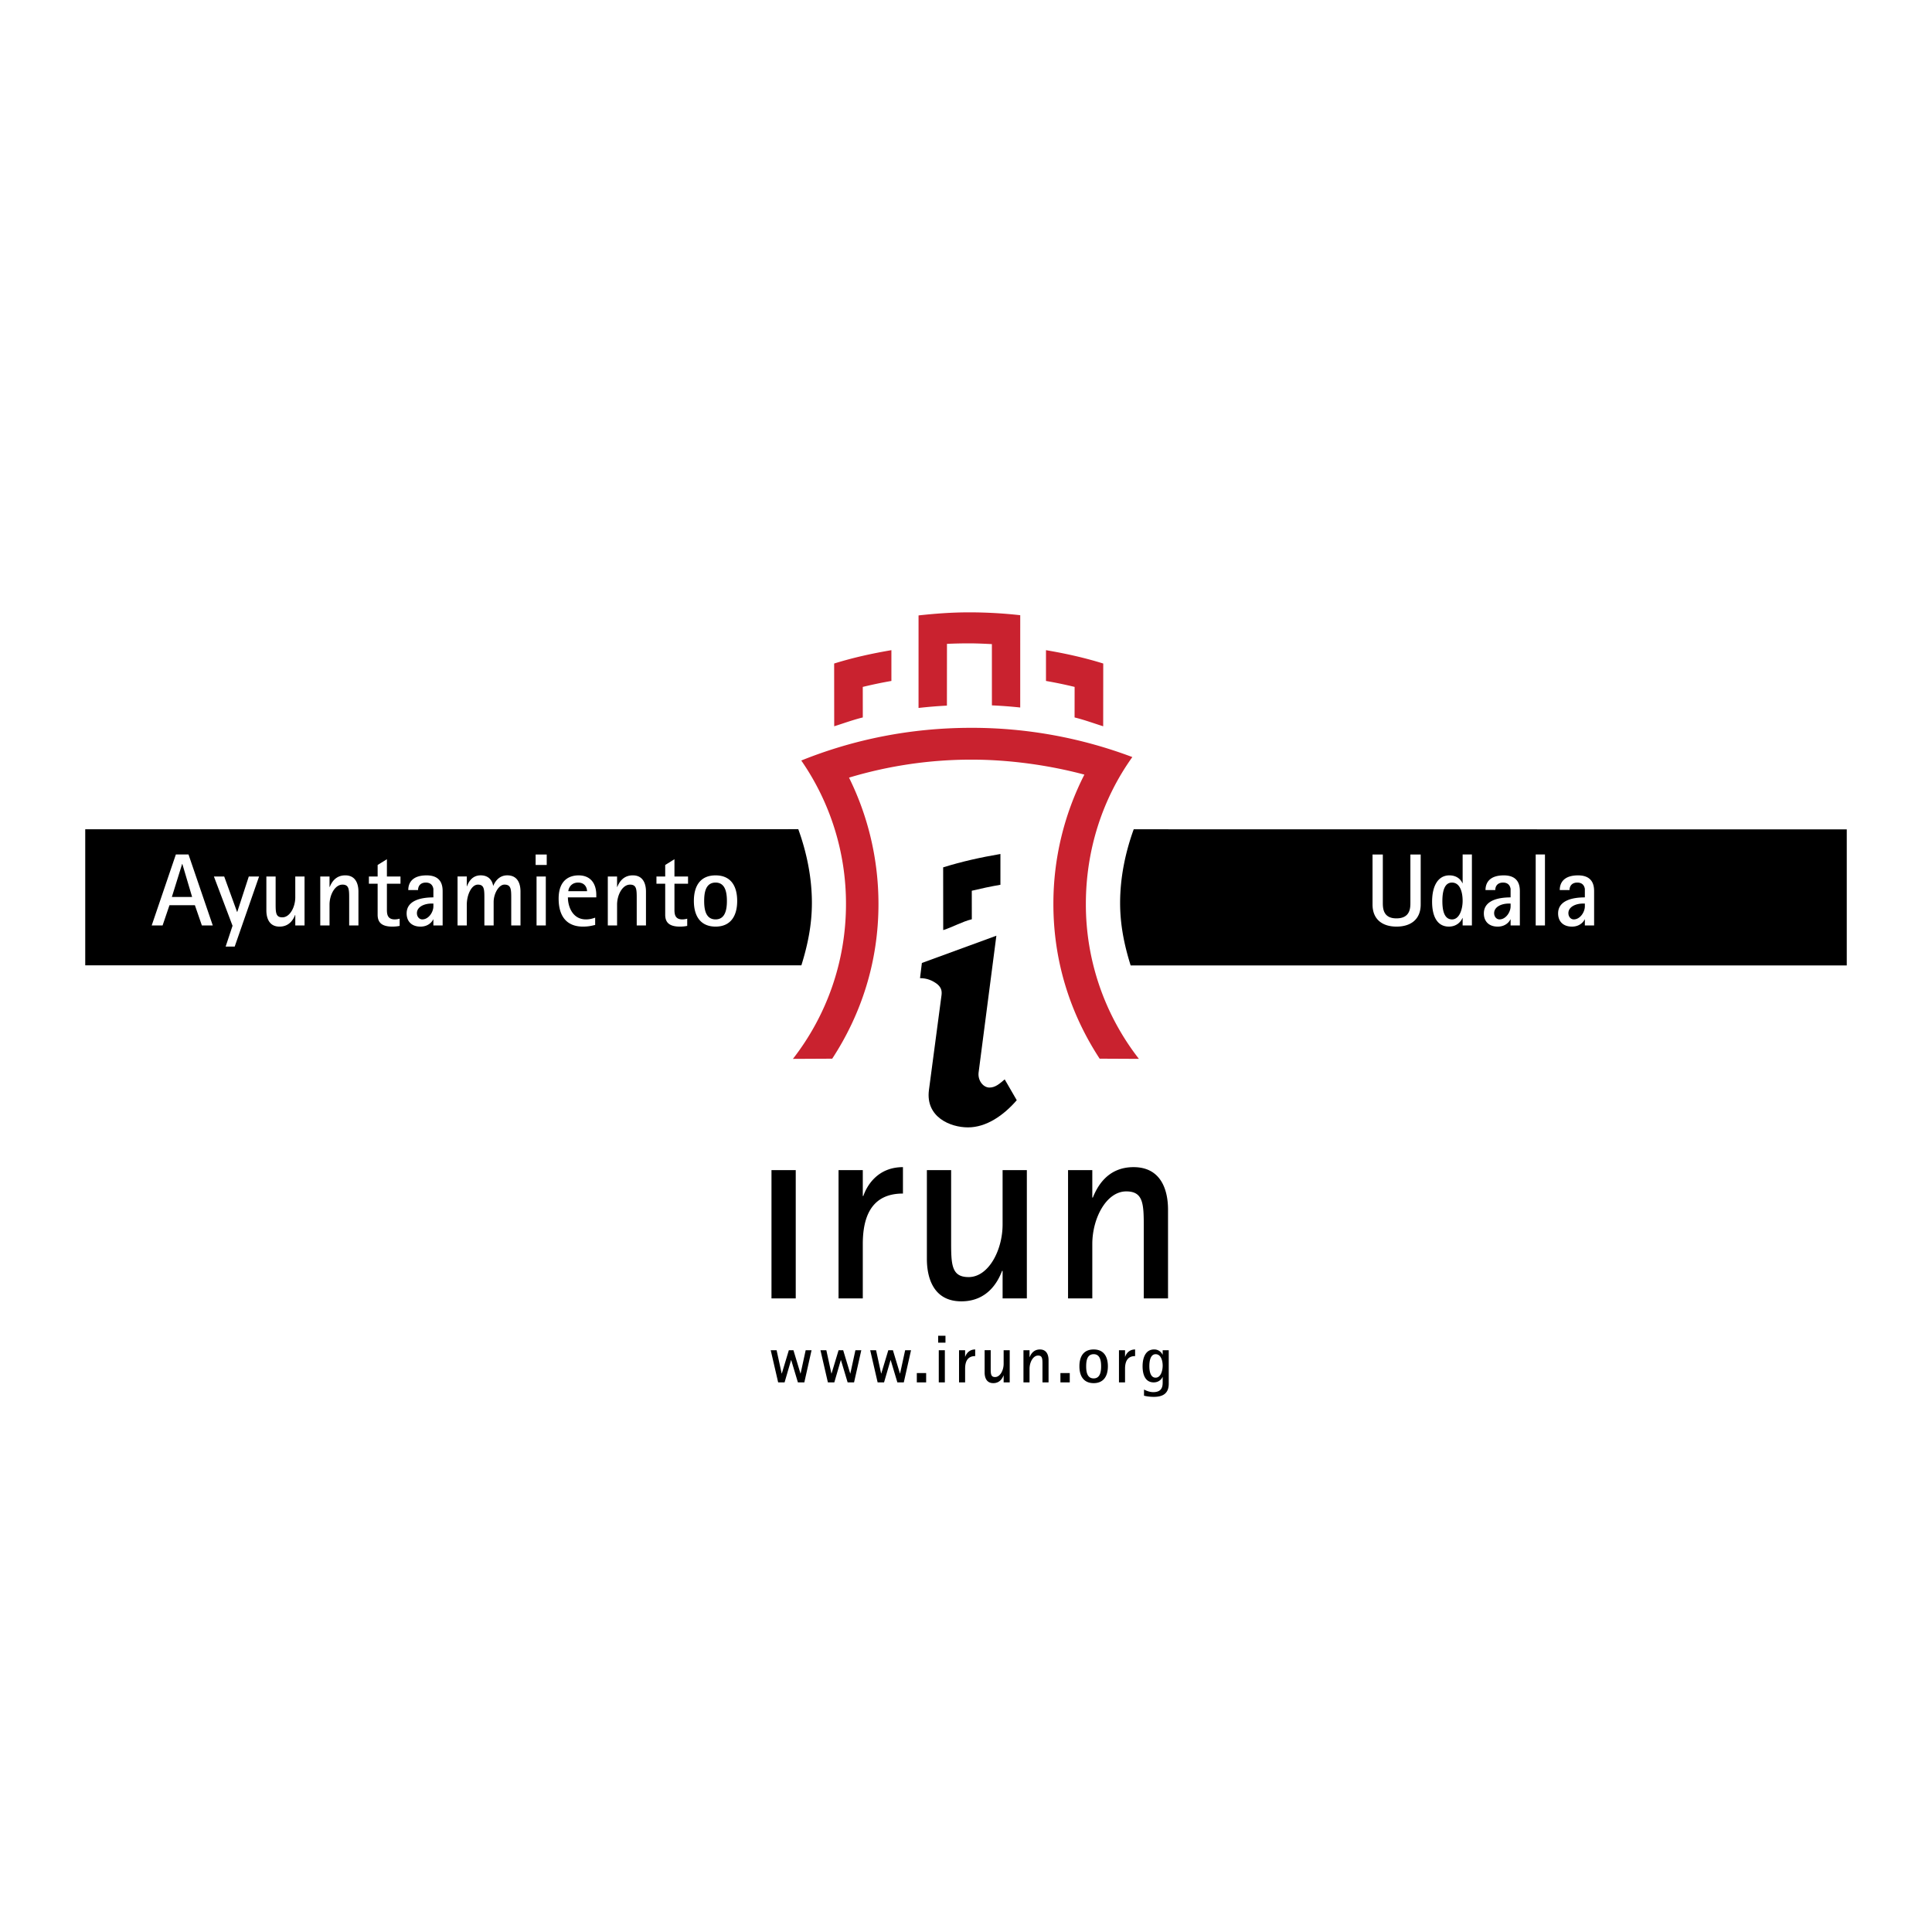 <svg xmlns="http://www.w3.org/2000/svg" width="2500" height="2500" viewBox="0 0 192.756 192.756"><g fill-rule="evenodd" clip-rule="evenodd"><path fill="#fff" d="M0 0h192.756v192.756H0V0z"/><path d="M112.805 96.323h71.447V82.748l-71.141-.01c-.832 2.294-1.357 4.802-1.357 7.351 0 2.203.42 4.216 1.051 6.234zM79.953 96.313H8.504V82.738l71.141-.01c.832 2.295 1.358 4.802 1.358 7.352 0 2.202-.421 4.215-1.05 6.233zM76.971 129.54h2.42v-12.797h-2.42v12.797zM83.662 129.54h2.419v-5.432c0-3.925 1.828-5.027 4.006-5.027v-2.635c-2.527 0-3.603 1.855-3.952 2.877h-.054v-2.581h-2.419v12.798zM100.029 129.54h2.42v-12.798h-2.42v5.431c0 2.555-1.398 5.242-3.388 5.242-1.747 0-1.747-1.29-1.747-3.683v-6.99h-2.419v8.872c0 1.586.484 4.221 3.441 4.221 2.608 0 3.657-1.963 4.059-3.038h.055v2.743h-.001zM106.559 129.54h2.42v-5.432c0-2.554 1.398-5.242 3.387-5.242 1.748 0 1.748 1.317 1.748 3.684v6.99h2.42v-8.872c0-1.587-.484-4.222-3.441-4.222-2.607 0-3.629 1.963-4.061 3.038h-.053v-2.742h-2.42v12.798zM77.637 137.922h.64l.648-2.227h.014l.668 2.227h.641l.721-3.211h-.587l-.506 2.327h-.013l-.701-2.327h-.459l-.702 2.327h-.013l-.506-2.327h-.587l.742 3.211zM82.599 137.922h.641l.648-2.227h.013l.668 2.227h.64l.723-3.211h-.588l-.506 2.327h-.013l-.701-2.327h-.459l-.702 2.327h-.013l-.506-2.327h-.587l.742 3.211zM87.561 137.922h.641l.648-2.227h.013l.668 2.227h.641l.722-3.211h-.587l-.506 2.327h-.013l-.702-2.327h-.459l-.702 2.327h-.013l-.506-2.327h-.586l.741 3.211zM91.471 137.922h.931v-.931h-.931v.931zM93.662 137.922h.607v-3.211h-.607v3.211zm-.061-3.967h.729v-.688h-.729v.688zM95.683 137.922h.607v-1.363c0-.984.458-1.261 1.005-1.261v-.661c-.633 0-.904.465-.992.722h-.013v-.647h-.607v3.21zM100.133 137.922h.607v-3.211h-.607v1.362c0 .641-.352 1.315-.852 1.315-.438 0-.438-.323-.438-.924v-1.754h-.607v2.226c0 .398.121 1.06.863 1.06.654 0 .918-.493 1.02-.763h.014v.689zM102.111 137.922h.607v-1.363c0-.641.352-1.315.852-1.315.438 0 .438.331.438.924v1.755h.607v-2.227c0-.397-.121-1.059-.863-1.059-.654 0-.912.492-1.02.762h-.014v-.688h-.607v3.211zM105.799 137.922h.931v-.931h-.931v.931zM109.117 137.996c.963 0 1.416-.668 1.416-1.68 0-1.025-.453-1.68-1.416-1.68-.973 0-1.424.654-1.424 1.68 0 1.012.452 1.68 1.424 1.68zm-.75-1.68c0-.52.08-1.208.75-1.208.654 0 .742.688.742 1.208 0 .513-.088 1.207-.742 1.207-.67 0-.75-.694-.75-1.207zM111.639 137.922h.607v-1.363c0-.984.459-1.261 1.004-1.261v-.661c-.633 0-.902.465-.99.722h-.014v-.647h-.607v3.21zM116.607 134.711H116v.444h-.014a.903.903 0 0 0-.844-.519c-.816 0-1.146.769-1.146 1.68 0 .823.264 1.605 1.107 1.605.553 0 .822-.371.883-.547H116v.499c0 .364 0 1.02-.938 1.02-.393 0-.729-.162-.924-.257v.614c.141.033.484.114.984.114.957 0 1.484-.385 1.484-1.315v-3.338h.001zm-1.937 1.592c0-.485.096-1.194.629-1.194.531 0 .701.647.701 1.133 0 .514-.189 1.208-.709 1.208-.539-.001-.621-.722-.621-1.147z"/><path d="M141.742 85.253h-1.027v4.792c0 .524 0 1.581-1.396 1.581-1.354 0-1.354-1.057-1.354-1.581v-4.792h-1.027v4.988c0 1.519 1.018 2.207 2.393 2.207 1.385 0 2.412-.688 2.412-2.207v-4.988h-.001zM145.928 92.334h.924v-7.082h-.924v2.873h-.02c-.113-.287-.492-.79-1.303-.79-1.109 0-1.725 1.017-1.725 2.638 0 1.396.482 2.474 1.672 2.474.852 0 1.254-.585 1.355-.862h.02v.749h.001zm-2.022-2.442c0-1.026.236-1.837.955-1.837.82 0 1.066.975 1.066 1.827 0 .811-.307 1.848-1.057 1.848-.86-.001-.964-1.099-.964-1.838zM150.713 92.334h.924v-3.356c0-.441 0-1.642-1.602-1.642-1.365 0-1.826.688-1.826 1.468h.975c0-.39.225-.749.779-.749.35 0 .668.154.75.626v.852c-1.242 0-2.668.308-2.668 1.602 0 .759.471 1.314 1.385 1.314.748 0 1.139-.452 1.262-.719h.021v.604zm0-2.186v.277c0 .575-.473 1.304-1.109 1.304-.277 0-.533-.247-.533-.626 0-.626.729-.955 1.457-.955h.185zM153.217 92.334h.924v-7.082h-.924v7.082zM158.121 92.334h.924v-3.356c0-.441 0-1.642-1.602-1.642-1.365 0-1.826.688-1.826 1.468h.975c0-.39.225-.749.779-.749.35 0 .668.154.75.626v.852c-1.242 0-2.668.308-2.668 1.602 0 .759.471 1.314 1.385 1.314.75 0 1.139-.452 1.262-.719h.021v.604zm0-2.186v.277c0 .575-.473 1.304-1.109 1.304-.277 0-.533-.247-.533-.626 0-.626.729-.955 1.457-.955h.185zM15.134 92.334h1.087l.688-2.022h2.535l.698 2.022h1.087l-2.421-7.082h-1.263l-2.411 7.082zm3.038-6.137h.02l.976 3.295h-2.022l1.026-3.295zM22.513 94.439h.903l2.432-6.99h-1.026l-1.149 3.531h-.021l-1.283-3.531h-1.027l1.859 4.916-.688 2.074zM29.46 92.334h.924v-4.885h-.924v2.073c0 .975-.534 2.001-1.293 2.001-.667 0-.667-.493-.667-1.406v-2.668h-.924v3.387c0 .606.185 1.612 1.314 1.612.996 0 1.396-.75 1.55-1.16h.021v1.046h-.001zM31.953 92.334h.924V90.26c0-.975.533-2.001 1.293-2.001.667 0 .667.503.667 1.406v2.668h.924v-3.387c0-.605-.185-1.612-1.313-1.612-.996 0-1.386.75-1.55 1.16h-.021v-1.047h-.924v4.887zM39.875 91.657a1.849 1.849 0 0 1-.493.072c-.718 0-.78-.513-.78-.955v-2.607h1.355v-.718h-1.355v-1.725l-.925.576v1.149h-.872v.718h.872v3.09c0 .667.288 1.191 1.468 1.191.246 0 .493-.021.729-.072v-.719h.001zM43.239 92.334h.923v-3.356c0-.441 0-1.642-1.601-1.642-1.365 0-1.827.688-1.827 1.468h.975c0-.39.226-.749.78-.749.349 0 .667.154.75.626v.852c-1.242 0-2.669.308-2.669 1.602 0 .759.473 1.314 1.386 1.314.749 0 1.139-.452 1.262-.719h.021v.604zm0-2.186v.277c0 .575-.473 1.304-1.109 1.304-.277 0-.534-.247-.534-.626 0-.626.729-.955 1.457-.955h.186zM45.65 92.334h.923V90.26c0-.975.462-2.001 1.108-2.001s.646.503.646 1.406v2.668h.924v-2.34c0-.822.503-1.735 1.078-1.735.677 0 .677.493.677 1.406v2.668h.924v-3.387c0-.605-.175-1.612-1.324-1.612-.811 0-1.221.626-1.385 1.037H49.2c-.072-.441-.379-1.037-1.242-1.037-.873 0-1.222.698-1.365 1.088h-.021v-.975h-.922v4.888zM53.532 92.334h.923v-4.885h-.923v4.885zm-.093-6.034h1.108v-1.047h-1.108V86.3zM59.38 91.555c-.215.072-.503.174-.923.174-1.334 0-1.797-1.283-1.797-2.197h2.833v-.236c0-1.149-.575-1.96-1.766-1.96-.626 0-1.991.226-1.991 2.32 0 1.919.944 2.792 2.422 2.792.534 0 .821-.072 1.222-.165v-.728zm-2.678-2.638c0-.216.215-.862.975-.862.708 0 .893.554.893.862h-1.868zM60.642 92.334h.924V90.26c0-.975.533-2.001 1.293-2.001.667 0 .667.503.667 1.406v2.668h.923v-3.387c0-.605-.185-1.612-1.313-1.612-.996 0-1.386.75-1.55 1.16h-.021v-1.047h-.924v4.887h.001zM68.564 91.657a1.849 1.849 0 0 1-.493.072c-.718 0-.78-.513-.78-.955v-2.607h1.355v-.718h-1.355v-1.725l-.923.576v1.149h-.873v.718h.873v3.09c0 .667.287 1.191 1.467 1.191.247 0 .493-.021.729-.072v-.719zM71.394 92.448c1.468 0 2.155-1.017 2.155-2.556 0-1.56-.688-2.556-2.155-2.556-1.478 0-2.166.996-2.166 2.556.001 1.539.689 2.556 2.166 2.556zm-1.139-2.556c0-.79.123-1.837 1.139-1.837.996 0 1.129 1.047 1.129 1.837 0 .78-.134 1.837-1.129 1.837-1.016 0-1.139-1.057-1.139-1.837z" fill="#fff"/><path d="M86.082 71.58l-.003-3.047c.939-.225 1.896-.43 2.856-.594v-3.071c-1.942.33-3.842.749-5.712 1.332l.006 6.261c.941-.297 1.886-.645 2.853-.881zM107.211 71.58l.004-3.047a44.223 44.223 0 0 0-2.857-.594v-3.071c1.943.33 3.844.749 5.713 1.332l-.006 6.261c-.942-.297-1.887-.645-2.854-.881zM98.963 70.375c.951.042 1.891.113 2.824.213l.002-9.209a45.963 45.963 0 0 0-5.116-.285c-1.701 0-3.377.124-5.029.306l-.001 9.233a45.444 45.444 0 0 1 2.831-.233l.005-6.162c.727-.033 1.454-.05 2.194-.05.766 0 1.53.037 2.288.075l.002 6.112zM108.189 77.284a28.31 28.31 0 0 0-3.092 12.915c0 5.731 1.695 10.961 4.615 15.425l3.918.019a25.072 25.072 0 0 1-5.293-15.444c0-5.461 1.684-10.542 4.637-14.667a45.395 45.395 0 0 0-16.063-2.917c-6.01 0-11.716 1.145-16.968 3.262A25.065 25.065 0 0 1 84.404 90.2c0 5.821-1.976 11.18-5.293 15.444l3.919-.019c2.918-4.464 4.615-9.694 4.615-15.425 0-4.524-1.059-8.819-2.938-12.616a42.28 42.28 0 0 1 12.225-1.794c3.793-.001 7.761.559 11.257 1.494z" fill="#c9222f"/><path d="M99.408 93.357l-7.432 2.719-.185 1.514c.687 0 1.231.224 1.718.595.344.297.487.594.43 1.076l-1.26 9.505c-.343 2.674 2.12 3.713 3.895 3.713 1.833 0 3.549-1.188 4.868-2.71l-1.203-2.079c-.486.408-.916.816-1.518.816-.629 0-1.174-.705-1.088-1.484l1.775-13.665zM96.958 91.715l-.003-2.846c.939-.225 1.896-.43 2.857-.595v-3.071c-1.943.33-3.843.75-5.713 1.333l.006 6.26c.941-.297 1.887-.845 2.853-1.081z"/></g></svg>